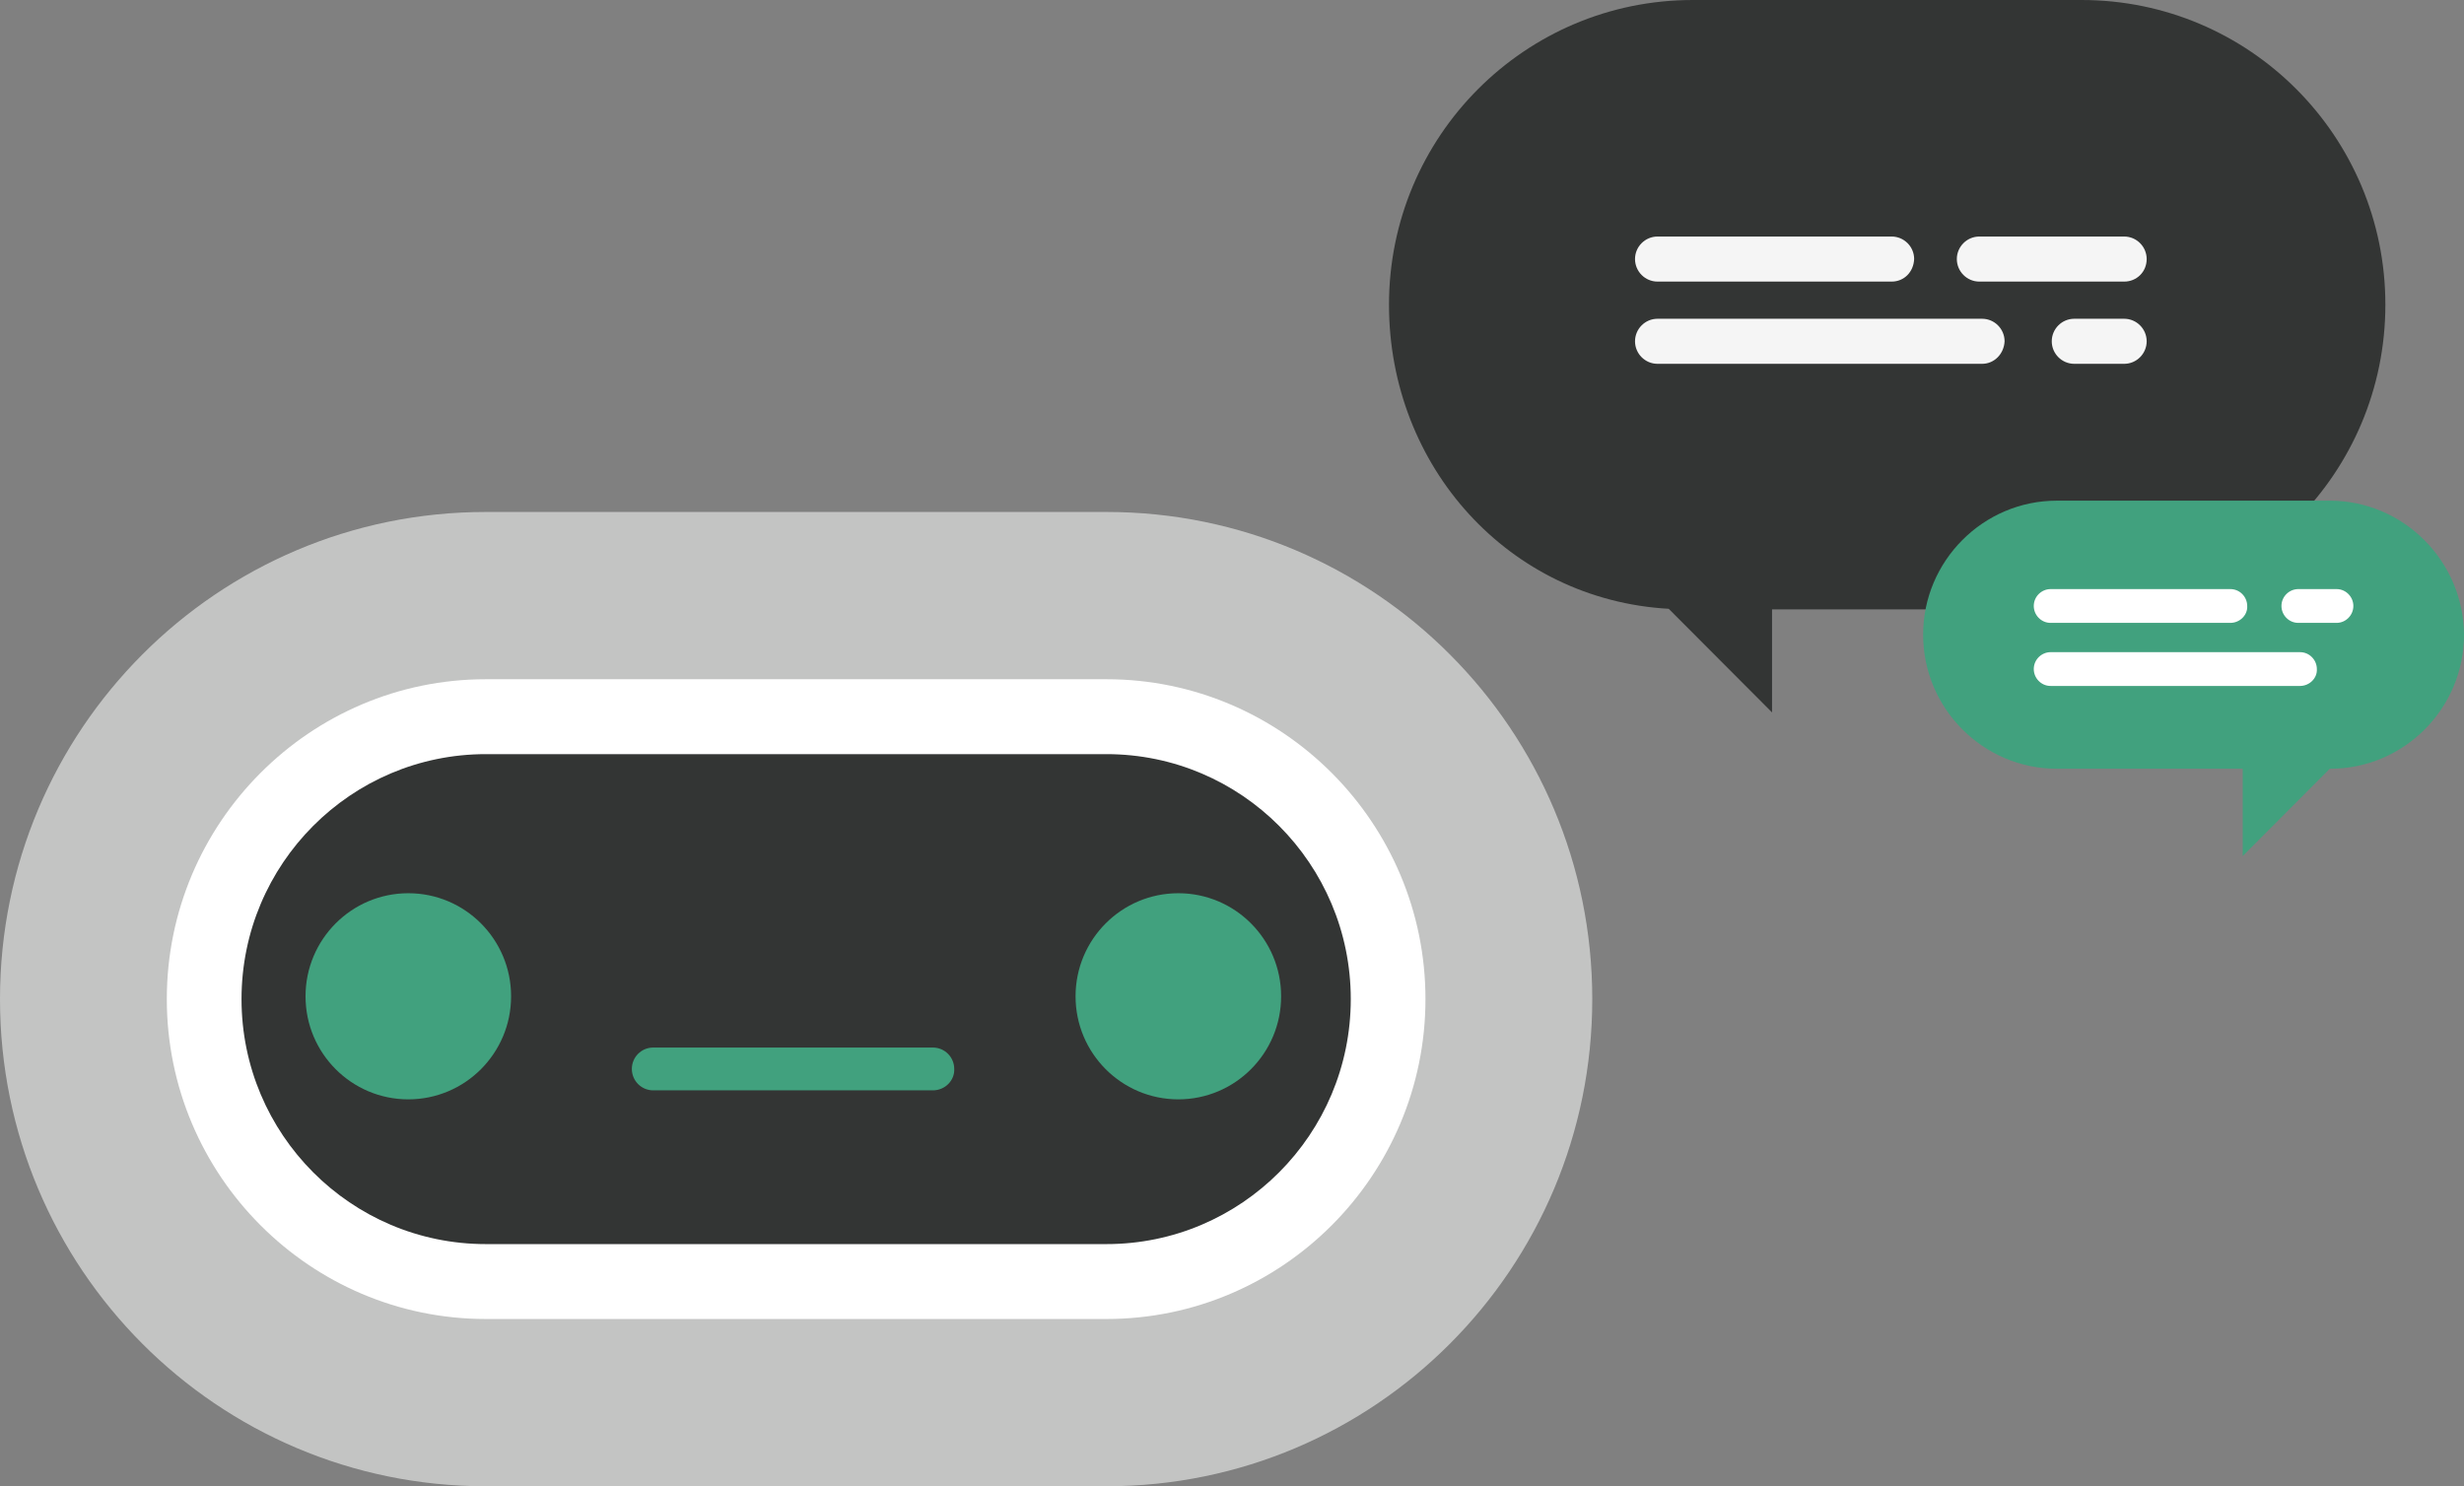 <svg width="242" height="146" viewBox="0 0 242 146" fill="none" xmlns="http://www.w3.org/2000/svg">
<rect x="0" y="0" width="242" height="146" fill="#808080" stroke="none"/>
<g id="Frame 48097420">
<g id="Group 2176">
<g id="XMLID_31_">
<path id="XMLID_32_" d="M108.669 146H47.715C21.348 146 0 124.59 0 98.146C0 71.702 21.348 50.292 47.715 50.292H108.669C135.036 50.292 156.384 71.702 156.384 98.146C156.384 124.59 135.036 146 108.669 146Z" fill="#C3C4C3"/>
</g>
<g id="XMLID_29_">
<path id="XMLID_30_" d="M47.715 129.569C30.449 129.569 16.383 115.462 16.383 98.146C16.383 80.83 30.449 66.723 47.715 66.723H108.669C125.934 66.723 140.001 80.83 140.001 98.146C140.001 115.462 125.934 129.569 108.669 129.569H47.715Z" fill="white"/>
</g>
<g id="XMLID_27_">
<path id="XMLID_28_" d="M47.716 122.211C34.477 122.211 23.721 111.423 23.721 98.146C23.721 84.868 34.477 74.081 47.716 74.081H108.67C121.909 74.081 132.665 84.868 132.665 98.146C132.665 111.423 121.909 122.211 108.67 122.211H47.716Z" fill="#333534"/>
</g>
<g id="XMLID_25_">
<path id="XMLID_26_" d="M40.102 107.993C45.678 107.993 50.197 103.461 50.197 97.869C50.197 92.278 45.678 87.745 40.102 87.745C34.527 87.745 30.008 92.278 30.008 97.869C30.008 103.461 34.527 107.993 40.102 107.993Z" fill="#41A17E"/>
</g>
<g id="XMLID_23_">
<path id="XMLID_24_" d="M115.729 107.993C121.304 107.993 125.824 103.461 125.824 97.869C125.824 92.278 121.304 87.745 115.729 87.745C110.154 87.745 105.635 92.278 105.635 97.869C105.635 103.461 110.154 107.993 115.729 107.993Z" fill="#41A17E"/>
</g>
<g id="XMLID_21_">
<path id="XMLID_22_" d="M91.623 107.108H64.153C62.994 107.108 62.057 106.168 62.057 105.006C62.057 103.844 62.994 102.904 64.153 102.904H91.623C92.782 102.904 93.719 103.844 93.719 105.006C93.775 106.113 92.837 107.108 91.623 107.108Z" fill="#41A17E"/>
</g>
<g id="XMLID_9_">
<g id="XMLID_10_">
<path id="XMLID_19_" d="M204.434 0H166.262C149.769 0 136.42 13.388 136.42 29.93C136.42 45.862 148.225 58.919 163.891 59.804L174.04 69.983V59.859H204.434C220.928 59.859 234.277 46.471 234.277 29.93C234.277 13.388 220.928 0 204.434 0Z" fill="#333534"/>
<g id="XMLID_11_">
<path id="XMLID_15_" d="M185.791 27.661H162.789C161.575 27.661 160.582 26.666 160.582 25.448C160.582 24.231 161.575 23.236 162.789 23.236H185.791C187.005 23.236 187.997 24.231 187.997 25.448C187.942 26.721 187.005 27.661 185.791 27.661Z" fill="#F5F5F5"/>
<path id="XMLID_14_" d="M208.628 27.661H194.396C193.182 27.661 192.189 26.666 192.189 25.448C192.189 24.231 193.182 23.236 194.396 23.236H208.628C209.841 23.236 210.834 24.231 210.834 25.448C210.834 26.721 209.841 27.661 208.628 27.661Z" fill="#F5F5F5"/>
<path id="XMLID_13_" d="M194.672 35.739H162.789C161.575 35.739 160.582 34.743 160.582 33.526C160.582 32.309 161.575 31.313 162.789 31.313H194.672C195.886 31.313 196.879 32.309 196.879 33.526C196.823 34.743 195.886 35.739 194.672 35.739Z" fill="#F5F5F5"/>
<path id="XMLID_12_" d="M208.628 35.739H203.718C202.505 35.739 201.512 34.743 201.512 33.526C201.512 32.309 202.505 31.313 203.718 31.313H208.628C209.841 31.313 210.834 32.309 210.834 33.526C210.834 34.743 209.841 35.739 208.628 35.739Z" fill="#F5F5F5"/>
</g>
</g>
</g>
<g id="XMLID_1_">
<g id="XMLID_2_">
<path id="XMLID_7_" d="M228.816 49.182H202.007C194.781 49.182 188.879 55.102 188.879 62.349C188.879 69.596 194.781 75.516 202.007 75.516H220.266V84.091L228.816 75.516H228.871C236.097 75.516 242 69.596 242 62.349C241.945 55.102 236.042 49.182 228.816 49.182Z" fill="#41A17E"/>
<g id="XMLID_3_">
<path id="XMLID_6_" d="M219.053 61.187H201.401C200.463 61.187 199.746 60.413 199.746 59.528C199.746 58.587 200.518 57.868 201.401 57.868H219.053C219.99 57.868 220.708 58.642 220.708 59.528C220.763 60.413 219.99 61.187 219.053 61.187Z" fill="white"/>
<path id="XMLID_5_" d="M225.893 67.383H201.401C200.463 67.383 199.746 66.609 199.746 65.724C199.746 64.783 200.518 64.064 201.401 64.064H225.893C226.831 64.064 227.548 64.838 227.548 65.724C227.603 66.609 226.831 67.383 225.893 67.383Z" fill="white"/>
<path id="XMLID_4_" d="M229.478 61.187H225.727C224.789 61.187 224.072 60.413 224.072 59.528C224.072 58.587 224.845 57.868 225.727 57.868H229.478C230.416 57.868 231.133 58.642 231.133 59.528C231.133 60.413 230.416 61.187 229.478 61.187Z" fill="white"/>
</g>
</g>
</g>
</g>
</g>
</svg>
